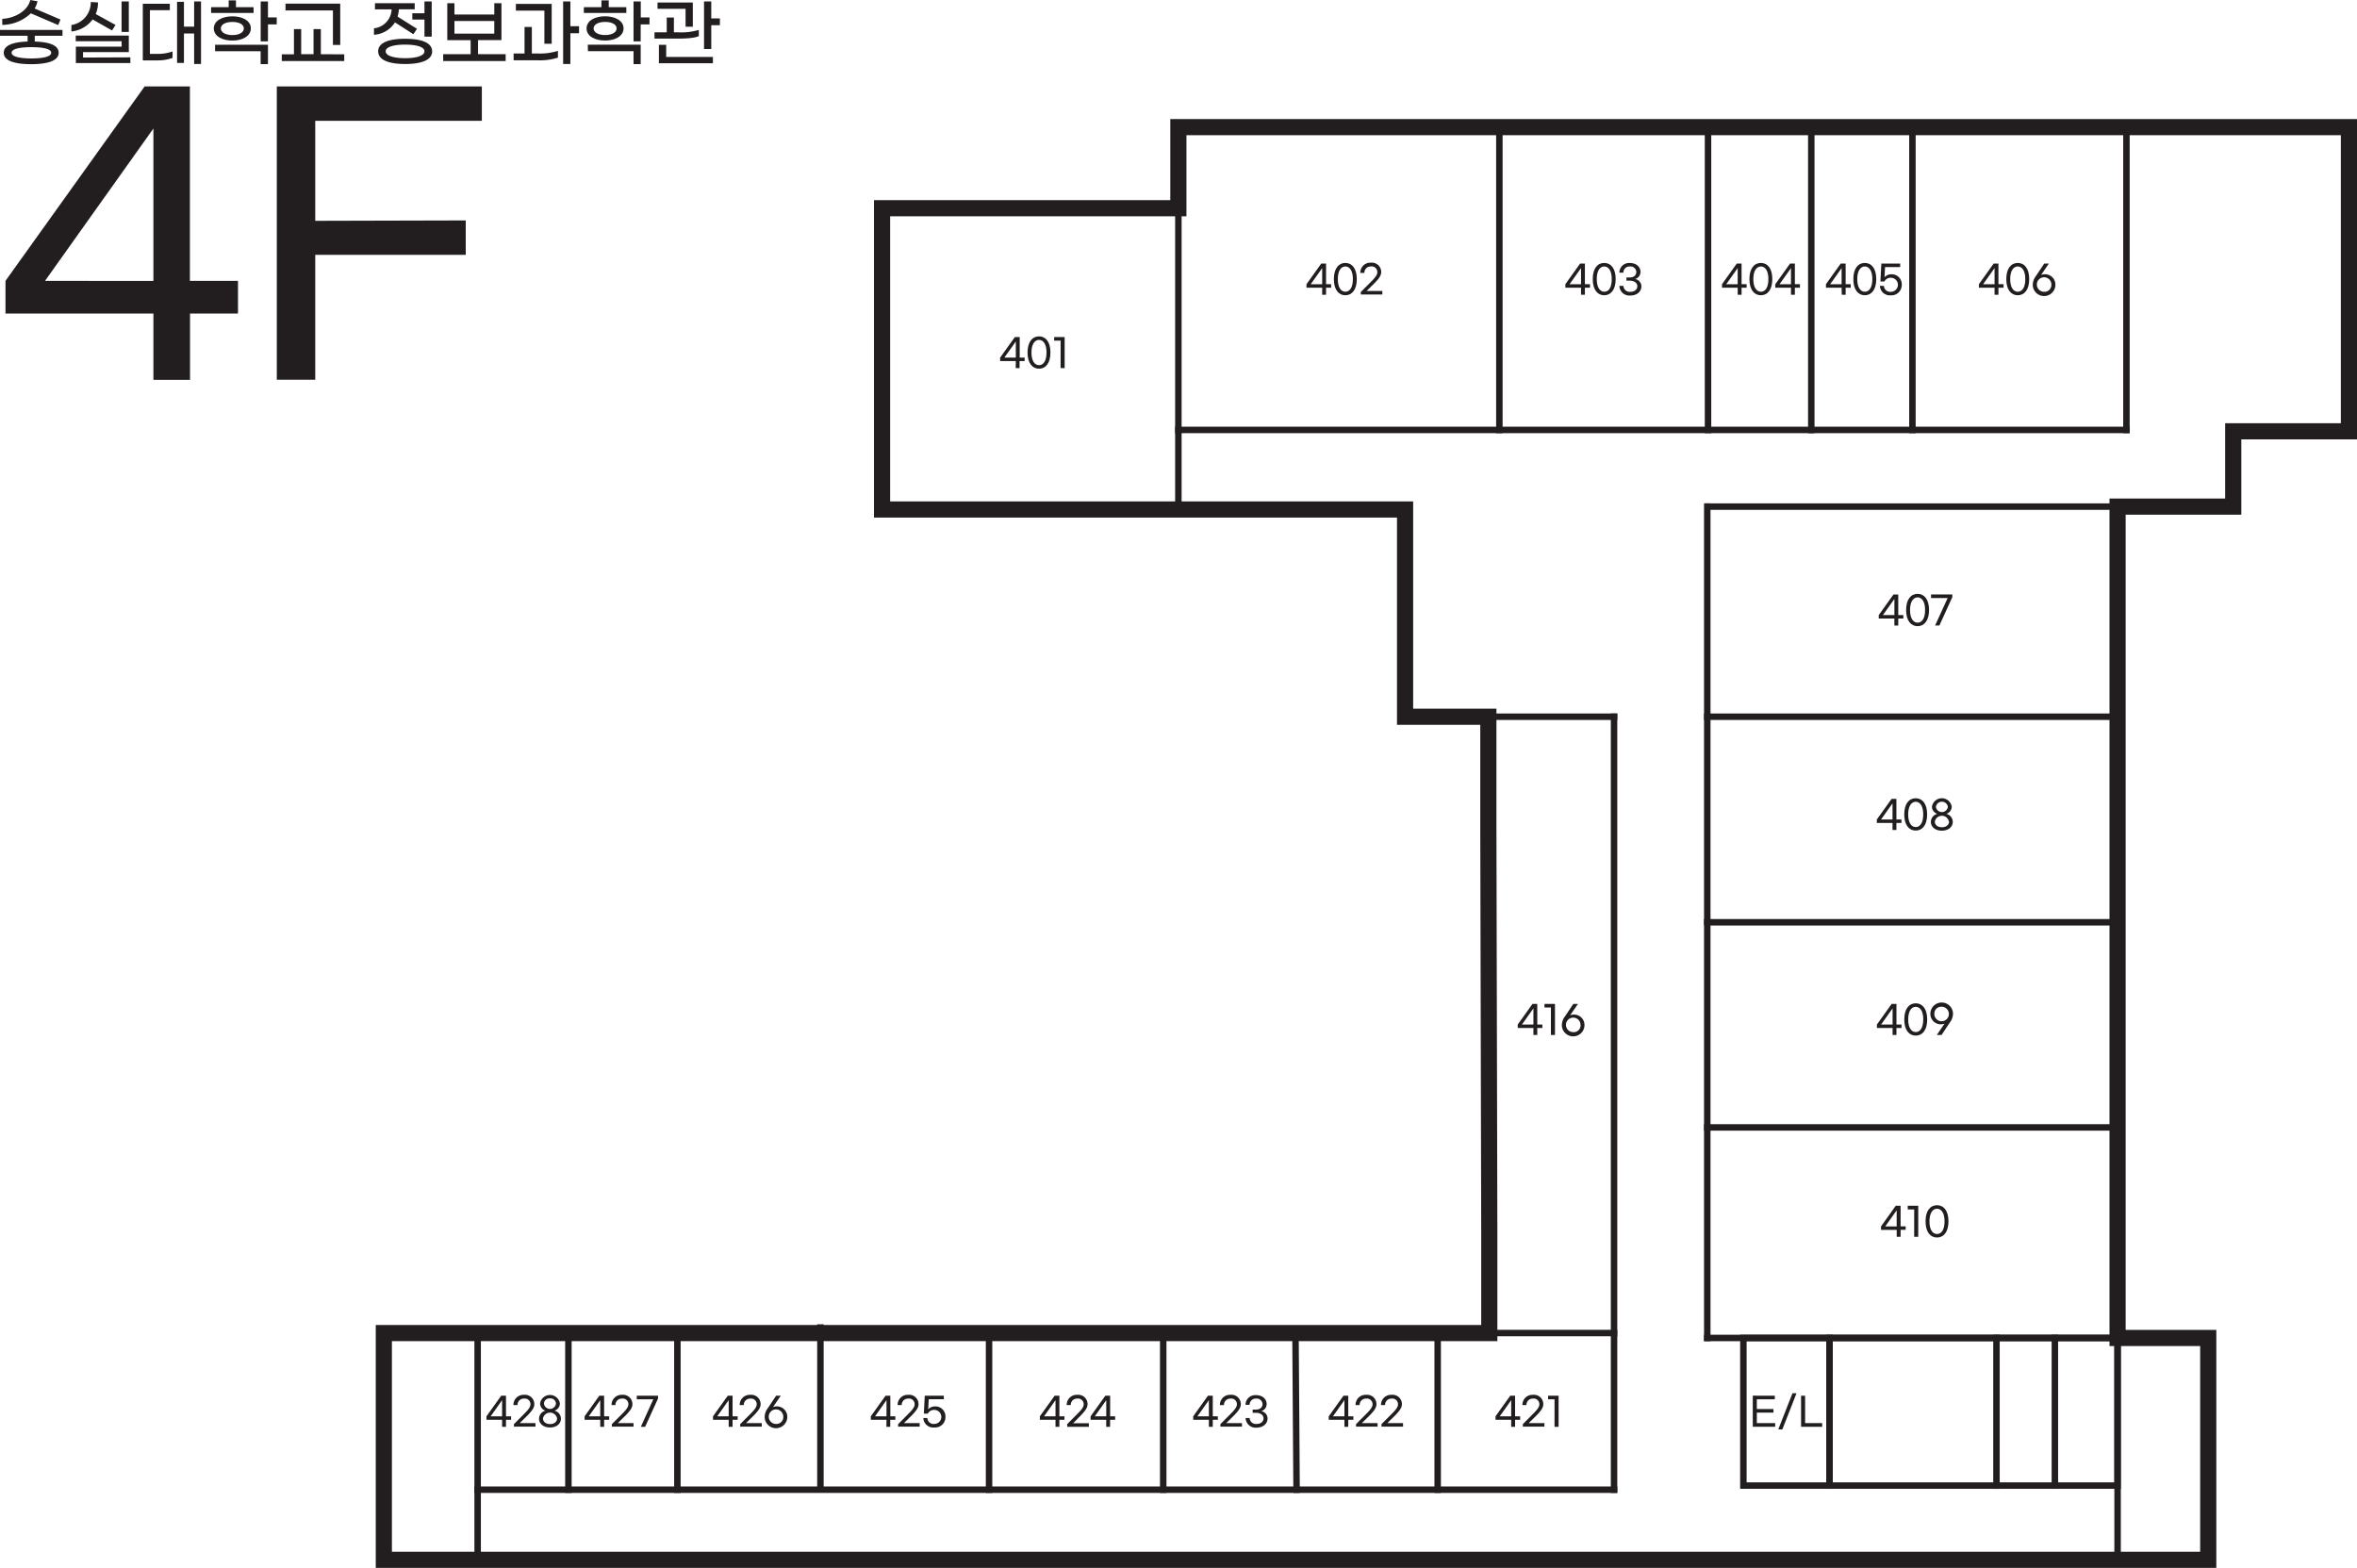 <svg xmlns="http://www.w3.org/2000/svg" viewBox="0 0 729.2 485.02"><defs><style>.cls-1,.cls-2{fill:none;stroke:#221e1f;stroke-linecap:square;stroke-miterlimit:10;}.cls-1{stroke-width:5px;}.cls-2{stroke-width:2px;}.cls-3{fill:#221e1f;}</style></defs><g id="레이어_2" data-name="레이어 2"><g id="_4F" data-name="4F"><polygon class="cls-1" points="364.56 64.42 272.89 64.42 272.89 157.61 434.7 157.61 434.7 221.72 460.46 221.72 460.46 255.79 460.75 380.75 460.75 412.38 118.75 412.38 118.75 482.52 683.18 482.52 683.18 413.9 655.13 413.9 655.13 156.72 690.91 156.72 690.91 133.42 726.7 133.42 726.7 39.32 364.56 39.32 364.56 64.42"/><line class="cls-2" x1="364.56" y1="64.42" x2="364.56" y2="157.61"/><line class="cls-2" x1="364.56" y1="133" x2="657.87" y2="133"/><line class="cls-2" x1="657.87" y1="39.32" x2="657.87" y2="133"/><line class="cls-2" x1="655.13" y1="156.72" x2="528.42" y2="156.72"/><line class="cls-2" x1="655.13" y1="413.9" x2="528.19" y2="413.9"/><line class="cls-2" x1="528.19" y1="413.9" x2="528.19" y2="156.72"/><line class="cls-2" x1="460.46" y1="221.72" x2="499.35" y2="221.72"/><line class="cls-2" x1="499.35" y1="221.72" x2="499.35" y2="460.84"/><line class="cls-2" x1="499.35" y1="460.84" x2="147.77" y2="460.84"/><rect class="cls-2" x="539.36" y="413.9" width="26.65" height="45.67"/><rect class="cls-2" x="566.01" y="413.9" width="89.12" height="45.67"/><rect class="cls-2" x="655.13" y="413.9" width="28.06" height="68.61"/><line class="cls-2" x1="147.77" y1="412.38" x2="147.77" y2="482.52"/><line class="cls-2" x1="463.87" y1="39.32" x2="463.87" y2="133"/><line class="cls-2" x1="560.37" y1="39.32" x2="560.37" y2="133.01"/><line class="cls-2" x1="528.19" y1="285.31" x2="655.13" y2="285.31"/><line class="cls-2" x1="528.19" y1="348.77" x2="655.13" y2="348.77"/><line class="cls-2" x1="617.66" y1="413.9" x2="617.66" y2="459.58"/><line class="cls-2" x1="635.73" y1="413.9" x2="635.73" y2="459.57"/><line class="cls-2" x1="460.75" y1="412.38" x2="499.35" y2="412.38"/><line class="cls-2" x1="444.78" y1="412.38" x2="444.78" y2="460.84"/><line class="cls-2" x1="400.79" y1="412.38" x2="401.13" y2="460.84"/><line class="cls-2" x1="359.87" y1="412.38" x2="359.87" y2="460.84"/><line class="cls-2" x1="305.99" y1="412.38" x2="305.99" y2="460.84"/><line class="cls-2" x1="253.82" y1="410.67" x2="253.82" y2="459.12"/><line class="cls-2" x1="209.57" y1="412.38" x2="209.57" y2="460.84"/><line class="cls-2" x1="175.85" y1="460.84" x2="175.85" y2="412.38"/><line class="cls-2" x1="528.42" y1="39.32" x2="528.42" y2="133"/><line class="cls-2" x1="591.66" y1="133" x2="591.66" y2="39.32"/><line class="cls-2" x1="528.19" y1="221.72" x2="655.13" y2="221.72"/><path class="cls-3" d="M10.76,11.06v1.79c4.13.13,7.39,1,7.39,3.47,0,2.65-3.87,3.53-8.5,3.53S1.16,19,1.16,16.32c0-2.43,3.26-3.34,7.38-3.47V11.06H0V9.25H19.33v1.81ZM.7,7.7V5.82C4.44,5.69,8.61,3.4,9.36,0L11.6.39a7.13,7.13,0,0,1-.88,2.24l8,3.42L18,7.75,9.54,4.12A13,13,0,0,1,.7,7.7Zm9,6.89c-3.12,0-6.11.41-6.11,1.73s3,1.76,6.11,1.76,6.14-.43,6.14-1.76S12.78,14.59,9.65,14.59Z"/><path class="cls-3" d="M22.09,9.74v-2a7.09,7.09,0,0,0,6-7.12l2.24.14a9,9,0,0,1-.72,3.58l6.14,3.38-1.09,1.7-6-3.4A9.43,9.43,0,0,1,22.09,9.74Zm18.24,8v1.77H23.47V14.43H37.63V12.76H23.43V11H39.85v5.12H25.69v1.68Zm-.48-7.87H37.61V.45h2.24Z"/><path class="cls-3" d="M48.87,16.66a12.94,12.94,0,0,0,4.51-.75v2a13.25,13.25,0,0,1-4.76.77H44.18V1.16h8.36v2H46.38V16.66ZM62.19.45V19.8H60.06V10.36H56.91v9.1H54.78V.57h2.13V8.25h3.15V.45Z"/><path class="cls-3" d="M78.46,4H65.31V2.22h5.44V.11H73V2.22h5.44ZM66.15,8.79c0-2.33,2.52-3.74,5.74-3.74S77.6,6.46,77.6,8.79s-2.5,3.76-5.71,3.76S66.15,11.15,66.15,8.79Zm.39,5.05H82.9v6H80.63v-4H66.54Zm1.79-5.05c0,1.2,1.38,2.06,3.56,2.06s3.55-.86,3.55-2.06-1.4-2-3.55-2S68.33,7.61,68.33,8.79ZM85.62,7.55H82.9V12.8H80.65V.45H82.9V5.39h2.72Z"/><path class="cls-3" d="M106.5,16.81v2.07H87.18V16.81h3.76V9h2.24v7.77H97V9h2.26v7.77ZM103,3.22H88.33V1.13h16.93V13.91H103Z"/><path class="cls-3" d="M115.7,10.76v-2a6.12,6.12,0,0,0,5.46-5.87H116V1H128.3V2.88h-4.9A8.87,8.87,0,0,1,123,5.14l6,3.77-1.11,1.67-5.69-3.65A8.35,8.35,0,0,1,115.7,10.76Zm18,5.12c0,2.84-3.67,3.92-8.36,3.92S117,18.72,117,15.88,120.64,12,125.33,12,133.69,13.05,133.69,15.88Zm-2.38,0c0-1.42-2.65-2.08-6-2.08s-6,.66-6,2.08S122,18,125.33,18,131.31,17.31,131.31,15.88Zm0-11.78V.45h2.24V11.33h-2.24V6.05h-3.76V4.1Z"/><path class="cls-3" d="M156.44,16.77v2.11H137.11V16.77h8.49V12.42h-7.22V1h2.22V4.49h12.32V1h2.22v11.4h-7.25v4.35ZM140.6,10.4h12.32V6.5H140.6Z"/><path class="cls-3" d="M166.27,16.54a18.22,18.22,0,0,0,6.34-.81v2.1a18.36,18.36,0,0,1-6.32.82H158.9V16.54h3.38V8.34h2.26v8.2Zm2.15-13.25H159.6V1.2h11.08V13.53h-2.26Zm10.72,7h-2.68V19.8h-2.24V.45h2.24V8.11h2.68Z"/><path class="cls-3" d="M193.77,4H180.63V2.22h5.44V.11h2.26V2.22h5.44Zm-12.3,4.78c0-2.33,2.51-3.74,5.73-3.74s5.71,1.41,5.71,3.74-2.49,3.76-5.71,3.76S181.47,11.15,181.47,8.79Zm.38,5.05h16.36v6H196v-4h-14.1Zm1.79-5.05c0,1.2,1.38,2.06,3.56,2.06s3.56-.86,3.56-2.06-1.41-2-3.56-2S183.64,7.61,183.64,8.79Zm17.29-1.24h-2.72V12.8H196V.45h2.24V5.39h2.72Z"/><path class="cls-3" d="M209.79,11.94h-7.3V10h3.78V5.42h2.22V10h1.36a18.94,18.94,0,0,0,6.35-.75v1.92C215,11.74,212.55,11.94,209.79,11.94Zm2.31-9.22h-8.68V.77h10.92v7.5H212.1Zm-6,14.89h14.46v1.95H203.85V13.87h2.26ZM222.72,5.69v2.1h-2.67v7.37h-2.24V.45h2.24V5.69Z"/><path class="cls-3" d="M47.46,97H1.7V86.88L44.75,26.73h14V86.88H73.63V97H58.79v20.5H47.46Zm0-10.09V39.76L13.93,86.88Z"/><path class="cls-3" d="M149.07,26.73V37.38H97.53V68.31l46.56-.12V78.84H97.53v38.63H85.64V26.73Z"/><path class="cls-3" d="M314.27,111.7h-4.85v-1.07l4.56-6.37h1.49v6.37H317v1.07h-1.57v2.17h-1.2Zm0-1.07v-5l-3.55,5Z"/><path class="cls-3" d="M317.9,109.06c0-3.36,1.52-5,3.55-5s3.53,1.66,3.53,5-1.52,5-3.53,5S317.9,112.42,317.9,109.06Zm5.87,0c0-2.6-1-3.91-2.32-3.91s-2.34,1.31-2.34,3.91,1,3.91,2.34,3.91S323.77,111.67,323.77,109.06Z"/><path class="cls-3" d="M328.13,105.37h-2v-1.11h3.25v9.61h-1.26Z"/><path class="cls-3" d="M409.05,89H404.2V87.91l4.56-6.37h1.49v6.37h1.57V89h-1.57v2.17h-1.2Zm0-1.07v-5l-3.55,5Z"/><path class="cls-3" d="M412.67,86.34c0-3.36,1.53-5,3.55-5s3.54,1.67,3.54,5-1.52,5-3.54,5S412.67,89.7,412.67,86.34Zm5.88,0c0-2.6-1-3.91-2.33-3.91s-2.33,1.31-2.33,3.91,1,3.91,2.33,3.91S418.55,89,418.55,86.34Z"/><path class="cls-3" d="M421,90.33l3.4-3.41c1.23-1.24,1.71-2,1.71-2.7a1.74,1.74,0,0,0-2-1.79,1.93,1.93,0,0,0-2,2h-1.26a3.1,3.1,0,0,1,3.26-3.17,2.89,2.89,0,0,1,3.2,2.89c0,1-.58,1.91-2,3.39l-2.52,2.47h4.87v1.09H421Z"/><path class="cls-3" d="M489.13,89h-4.84V87.91l4.55-6.37h1.49v6.37h1.57V89h-1.57v2.17h-1.2Zm0-1.07v-5l-3.55,5Z"/><path class="cls-3" d="M492.76,86.34c0-3.36,1.52-5,3.55-5s3.54,1.67,3.54,5-1.53,5-3.54,5S492.76,89.7,492.76,86.34Zm5.88,0c0-2.6-1-3.91-2.33-3.91S494,83.74,494,86.34s1,3.91,2.34,3.91S498.64,89,498.64,86.34Z"/><path class="cls-3" d="M501,88.44h1.25a1.92,1.92,0,0,0,2.16,1.83c1.34,0,2.14-.76,2.14-1.72s-.86-1.72-2.31-1.72h-1.06v-1h1.06c1.22,0,2-.7,2-1.69a1.8,1.8,0,0,0-2-1.71,1.88,1.88,0,0,0-2,1.93H501a3,3,0,0,1,3.26-3c2,0,3.27,1.24,3.27,2.75a2.26,2.26,0,0,1-1.72,2.21,2.29,2.29,0,0,1,2,2.26c0,1.61-1.37,2.83-3.38,2.83A3.08,3.08,0,0,1,501,88.44Z"/><path class="cls-3" d="M537.6,89h-4.85V87.91l4.56-6.37h1.49v6.37h1.57V89H538.8v2.17h-1.2Zm0-1.07v-5l-3.55,5Z"/><path class="cls-3" d="M541.23,86.34c0-3.36,1.52-5,3.55-5s3.53,1.67,3.53,5-1.52,5-3.53,5S541.23,89.7,541.23,86.34Zm5.87,0c0-2.6-1-3.91-2.32-3.91s-2.34,1.31-2.34,3.91,1,3.91,2.34,3.91S547.1,89,547.1,86.34Z"/><path class="cls-3" d="M554.09,89h-4.85V87.91l4.56-6.37h1.49v6.37h1.57V89h-1.57v2.17h-1.2Zm0-1.07v-5l-3.55,5Z"/><path class="cls-3" d="M569.75,89h-4.84V87.91l4.56-6.37H571v6.37h1.57V89H571v2.17h-1.2Zm0-1.07v-5l-3.55,5Z"/><path class="cls-3" d="M573.38,86.34c0-3.36,1.52-5,3.55-5s3.54,1.67,3.54,5-1.53,5-3.54,5S573.38,89.7,573.38,86.34Zm5.88,0c0-2.6-1-3.91-2.33-3.91s-2.34,1.31-2.34,3.91,1,3.91,2.34,3.91S579.26,89,579.26,86.34Z"/><path class="cls-3" d="M581.6,88.44h1.25A1.91,1.91,0,0,0,585,90.27a2.17,2.17,0,0,0,0-4.34,2.12,2.12,0,0,0-2,1.14h-1.24l.28-5.53h5.83v1.09h-4.68l-.17,3.15a2.71,2.71,0,0,1,2.17-.93,3.08,3.08,0,0,1,3.17,3.23,3.2,3.2,0,0,1-3.4,3.28A3.07,3.07,0,0,1,581.6,88.44Z"/><path class="cls-3" d="M617.07,89h-4.84V87.91l4.56-6.37h1.48v6.37h1.58V89h-1.58v2.17h-1.2Zm0-1.07v-5l-3.55,5Z"/><path class="cls-3" d="M620.7,86.34c0-3.36,1.52-5,3.55-5s3.54,1.67,3.54,5-1.52,5-3.54,5S620.7,89.7,620.7,86.34Zm5.88,0c0-2.6-1-3.91-2.33-3.91s-2.34,1.31-2.34,3.91,1,3.91,2.34,3.91S626.58,89,626.58,86.34Z"/><path class="cls-3" d="M632.51,84.84a3.21,3.21,0,0,1,3.38,3.24,3.49,3.49,0,0,1-7,0,4.48,4.48,0,0,1,.94-2.64l2.6-3.9h1.44l-2.42,3.53A2.45,2.45,0,0,1,632.51,84.84Zm2.14,3.25a2.25,2.25,0,1,0-2.24,2.18A2.12,2.12,0,0,0,634.65,88.09Z"/><path class="cls-3" d="M474.4,318h-4.85v-1.06l4.56-6.37h1.49v6.37h1.57V318H475.6v2.17h-1.2Zm0-1.06v-5l-3.55,5Z"/><path class="cls-3" d="M479.82,311.67h-2v-1.1h3.25v9.6h-1.26Z"/><path class="cls-3" d="M486.82,313.87a3.2,3.2,0,0,1,3.38,3.23,3.49,3.49,0,0,1-7,0,4.5,4.5,0,0,1,.94-2.64l2.6-3.89h1.44l-2.42,3.52A2.68,2.68,0,0,1,486.82,313.87Zm2.15,3.25a2.25,2.25,0,1,0-2.25,2.18A2.13,2.13,0,0,0,489,317.12Z"/><path class="cls-3" d="M586.08,191.35h-4.84v-1.07l4.55-6.37h1.49v6.37h1.57v1.07h-1.57v2.17h-1.2Zm0-1.07v-5l-3.55,5Z"/><path class="cls-3" d="M589.71,188.71c0-3.36,1.52-5,3.55-5s3.54,1.66,3.54,5-1.53,5-3.54,5S589.71,192.07,589.71,188.71Zm5.87,0c0-2.6-1-3.91-2.32-3.91s-2.34,1.31-2.34,3.91,1,3.91,2.34,3.91S595.58,191.33,595.58,188.71Z"/><path class="cls-3" d="M602.56,185h-5.14v-1.11H604v.84l-4,8.77h-1.33Z"/><path class="cls-3" d="M585.5,254.58h-4.85v-1.07l4.56-6.37h1.49v6.37h1.57v1.07H586.7v2.17h-1.2Zm0-1.07v-5l-3.55,5Z"/><path class="cls-3" d="M589.13,251.94c0-3.36,1.52-5,3.55-5s3.53,1.66,3.53,5-1.52,5-3.53,5S589.13,255.3,589.13,251.94Zm5.87,0c0-2.6-1-3.91-2.32-3.91s-2.34,1.31-2.34,3.91,1,3.91,2.34,3.91S595,254.56,595,251.94Z"/><path class="cls-3" d="M597.37,254.23a2.57,2.57,0,0,1,2-2.46,2.37,2.37,0,0,1-1.67-2.23,3.1,3.1,0,0,1,6.12,0,2.36,2.36,0,0,1-1.68,2.23,2.56,2.56,0,0,1,2,2.46c0,1.61-1.39,2.74-3.39,2.74S597.37,255.84,597.37,254.23Zm5.58-.07a2.22,2.22,0,0,0-4.36,0c0,1,.85,1.75,2.19,1.75S603,255.16,603,254.16Zm-.32-4.58a1.88,1.88,0,0,0-3.71,0,1.87,1.87,0,0,0,3.71,0Z"/><path class="cls-3" d="M585.52,318h-4.85v-1.06l4.56-6.37h1.49v6.37h1.57V318h-1.57v2.17h-1.2Zm0-1.06v-5l-3.55,5Z"/><path class="cls-3" d="M589.14,315.37c0-3.36,1.53-5,3.55-5s3.54,1.67,3.54,5-1.52,5-3.54,5S589.14,318.72,589.14,315.37Zm5.88,0c0-2.61-1-3.91-2.33-3.91s-2.34,1.3-2.34,3.91,1,3.9,2.34,3.9S595,318,595,315.37Z"/><path class="cls-3" d="M600.59,316.86a3.2,3.2,0,0,1-3.38-3.23,3.49,3.49,0,0,1,7,0,4.5,4.5,0,0,1-.94,2.63l-2.6,3.9H599.2l2.42-3.52A2.68,2.68,0,0,1,600.59,316.86Zm-2.15-3.25a2.25,2.25,0,1,0,2.25-2.18A2.13,2.13,0,0,0,598.44,313.61Z"/><path class="cls-3" d="M586.79,380.47h-4.85V379.4L586.5,373H588v6.37h1.57v1.07H588v2.17h-1.2Zm0-1.07v-5l-3.55,5Z"/><path class="cls-3" d="M592.21,374.14h-2V373h3.25v9.61h-1.26Z"/><path class="cls-3" d="M595.72,377.83c0-3.36,1.52-5,3.55-5s3.54,1.66,3.54,5-1.53,5-3.54,5S595.72,381.19,595.72,377.83Zm5.88,0c0-2.6-1-3.91-2.33-3.91s-2.34,1.31-2.34,3.91,1,3.91,2.34,3.91S601.6,380.45,601.6,377.83Z"/><path class="cls-3" d="M549.09,431.77v1.11h-5.57v3h5.15V437h-5.15v3.24h5.68v1.12h-6.93v-9.61Z"/><path class="cls-3" d="M550.16,442.18,554.55,431h1.25l-4.39,11.21Z"/><path class="cls-3" d="M558.46,440.24h5.28v1.14h-6.53v-9.61h1.25Z"/><path class="cls-3" d="M467.53,439.21h-4.85v-1.07l4.56-6.37h1.49v6.37h1.57v1.07h-1.57v2.17h-1.2Zm0-1.07v-5l-3.55,5Z"/><path class="cls-3" d="M471.13,440.56l3.4-3.42c1.23-1.23,1.71-2,1.71-2.7a1.74,1.74,0,0,0-2-1.78,1.94,1.94,0,0,0-2,2H471a3.1,3.1,0,0,1,3.26-3.17,2.89,2.89,0,0,1,3.2,2.89c0,1-.58,1.91-2,3.38l-2.52,2.48h4.87v1.09h-6.68Z"/><path class="cls-3" d="M480.94,432.87h-2v-1.1h3.25v9.61h-1.26Z"/><path class="cls-3" d="M415.93,439.21h-4.85v-1.07l4.56-6.37h1.48v6.37h1.58v1.07h-1.58v2.17h-1.19Zm0-1.07v-5l-3.55,5Z"/><path class="cls-3" d="M419.53,440.56l3.4-3.42c1.23-1.23,1.71-2,1.71-2.7a1.74,1.74,0,0,0-2-1.78,1.93,1.93,0,0,0-2,2h-1.26a3.1,3.1,0,0,1,3.26-3.17,2.89,2.89,0,0,1,3.2,2.89c0,1-.58,1.91-2,3.38l-2.52,2.48h4.87v1.09h-6.68Z"/><path class="cls-3" d="M427.4,440.56l3.41-3.42c1.22-1.23,1.7-2,1.7-2.7a1.74,1.74,0,0,0-2-1.78,1.94,1.94,0,0,0-2,2h-1.26a3.1,3.1,0,0,1,3.26-3.17,2.9,2.9,0,0,1,3.21,2.89c0,1-.59,1.91-2,3.38l-2.52,2.48h4.87v1.09H427.4Z"/><path class="cls-3" d="M374,439.21h-4.85v-1.07l4.56-6.37h1.49v6.37h1.57v1.07h-1.57v2.17H374Zm0-1.07v-5l-3.55,5Z"/><path class="cls-3" d="M377.56,440.56l3.41-3.42c1.22-1.23,1.7-2,1.7-2.7a1.74,1.74,0,0,0-2-1.78,1.94,1.94,0,0,0-2,2h-1.26a3.1,3.1,0,0,1,3.26-3.17,2.89,2.89,0,0,1,3.21,2.89c0,1-.59,1.91-2,3.38l-2.52,2.48h4.87v1.09h-6.68Z"/><path class="cls-3" d="M385.36,438.67h1.25a1.92,1.92,0,0,0,2.16,1.83c1.34,0,2.14-.77,2.14-1.73s-.86-1.71-2.31-1.71h-1.06v-1h1.06c1.22,0,2-.7,2-1.7a1.79,1.79,0,0,0-2-1.7,1.88,1.88,0,0,0-2,1.93h-1.26a3,3,0,0,1,3.26-3c2,0,3.27,1.24,3.27,2.75a2.27,2.27,0,0,1-1.72,2.21,2.28,2.28,0,0,1,2,2.26c0,1.61-1.37,2.83-3.38,2.83A3.09,3.09,0,0,1,385.36,438.67Z"/><path class="cls-3" d="M326.55,439.21h-4.84v-1.07l4.56-6.37h1.48v6.37h1.57v1.07h-1.57v2.17h-1.2Zm0-1.07v-5l-3.55,5Z"/><path class="cls-3" d="M330.16,440.56l3.4-3.42c1.23-1.23,1.71-2,1.71-2.7a1.74,1.74,0,0,0-2-1.78,1.93,1.93,0,0,0-2,2h-1.26a3.1,3.1,0,0,1,3.26-3.17,2.89,2.89,0,0,1,3.2,2.89c0,1-.59,1.91-2,3.38L332,440.29h4.87v1.09h-6.68Z"/><path class="cls-3" d="M342.25,439.21H337.4v-1.07l4.56-6.37h1.49v6.37H345v1.07h-1.57v2.17h-1.2Zm0-1.07v-5l-3.55,5Z"/><path class="cls-3" d="M274.26,439.21h-4.85v-1.07l4.56-6.37h1.48v6.37H277v1.07h-1.58v2.17h-1.19Zm0-1.07v-5l-3.55,5Z"/><path class="cls-3" d="M277.86,440.56l3.4-3.42c1.23-1.23,1.71-2,1.71-2.7a1.74,1.74,0,0,0-2-1.78,1.93,1.93,0,0,0-2,2h-1.26a3.1,3.1,0,0,1,3.26-3.17,2.89,2.89,0,0,1,3.2,2.89c0,1-.58,1.91-2,3.38l-2.52,2.48h4.87v1.09h-6.68Z"/><path class="cls-3" d="M285.66,438.67h1.25a1.91,1.91,0,0,0,2.14,1.83,2.17,2.17,0,0,0,0-4.34,2.15,2.15,0,0,0-2,1.14h-1.23l.28-5.53H292v1.09h-4.67l-.17,3.14a2.74,2.74,0,0,1,2.17-.92,3.08,3.08,0,0,1,3.17,3.23,3.2,3.2,0,0,1-3.4,3.28A3.07,3.07,0,0,1,285.66,438.67Z"/><path class="cls-3" d="M225.44,439.21h-4.85v-1.07l4.56-6.37h1.49v6.37h1.57v1.07h-1.57v2.17h-1.2Zm0-1.07v-5l-3.55,5Z"/><path class="cls-3" d="M229,440.56l3.41-3.42c1.22-1.23,1.7-2,1.7-2.7a1.74,1.74,0,0,0-2-1.78,1.94,1.94,0,0,0-2,2h-1.26a3.1,3.1,0,0,1,3.26-3.17,2.89,2.89,0,0,1,3.21,2.89c0,1-.59,1.91-2,3.38l-2.52,2.48h4.87v1.09H229Z"/><path class="cls-3" d="M240.19,435.07a3.21,3.21,0,0,1,3.38,3.24,3.49,3.49,0,0,1-7,0,4.46,4.46,0,0,1,.94-2.64l2.6-3.9h1.44l-2.42,3.53A2.45,2.45,0,0,1,240.19,435.07Zm2.14,3.25a2.25,2.25,0,1,0-2.24,2.18A2.12,2.12,0,0,0,242.33,438.32Z"/><path class="cls-3" d="M185.7,439.21h-4.84v-1.07l4.55-6.37h1.49v6.37h1.57v1.07H186.9v2.17h-1.2Zm0-1.07v-5l-3.55,5Z"/><path class="cls-3" d="M189.3,440.56l3.41-3.42c1.22-1.23,1.7-2,1.7-2.7a1.73,1.73,0,0,0-2-1.78,1.93,1.93,0,0,0-2,2H189.2a3.1,3.1,0,0,1,3.26-3.17,2.89,2.89,0,0,1,3.2,2.89c0,1-.59,1.91-2,3.38l-2.52,2.48H196v1.09H189.3Z"/><path class="cls-3" d="M202.12,432.87H197v-1.1h6.59v.84l-4,8.77h-1.33Z"/><path class="cls-3" d="M155.34,439.21H150.5v-1.07l4.56-6.37h1.48v6.37h1.58v1.07h-1.58v2.17h-1.2Zm0-1.07v-5l-3.55,5Z"/><path class="cls-3" d="M159,440.56l3.4-3.42c1.23-1.23,1.71-2,1.71-2.7a1.74,1.74,0,0,0-2-1.78,1.93,1.93,0,0,0-2,2h-1.26a3.1,3.1,0,0,1,3.26-3.17,2.89,2.89,0,0,1,3.2,2.89c0,1-.58,1.91-2,3.38l-2.52,2.48h4.87v1.09H159Z"/><path class="cls-3" d="M166.77,438.86a2.56,2.56,0,0,1,2-2.46,2.38,2.38,0,0,1-1.68-2.23,3.1,3.1,0,0,1,6.13,0,2.4,2.4,0,0,1-1.68,2.23,2.55,2.55,0,0,1,2,2.46c0,1.6-1.39,2.73-3.39,2.73S166.77,440.46,166.77,438.86Zm5.58-.07a2.22,2.22,0,0,0-4.36,0c0,1,.86,1.75,2.19,1.75S172.35,439.78,172.35,438.79ZM172,434.2a1.69,1.69,0,0,0-1.86-1.6,1.67,1.67,0,0,0-1.86,1.58,1.87,1.87,0,0,0,3.72,0Z"/></g></g></svg>